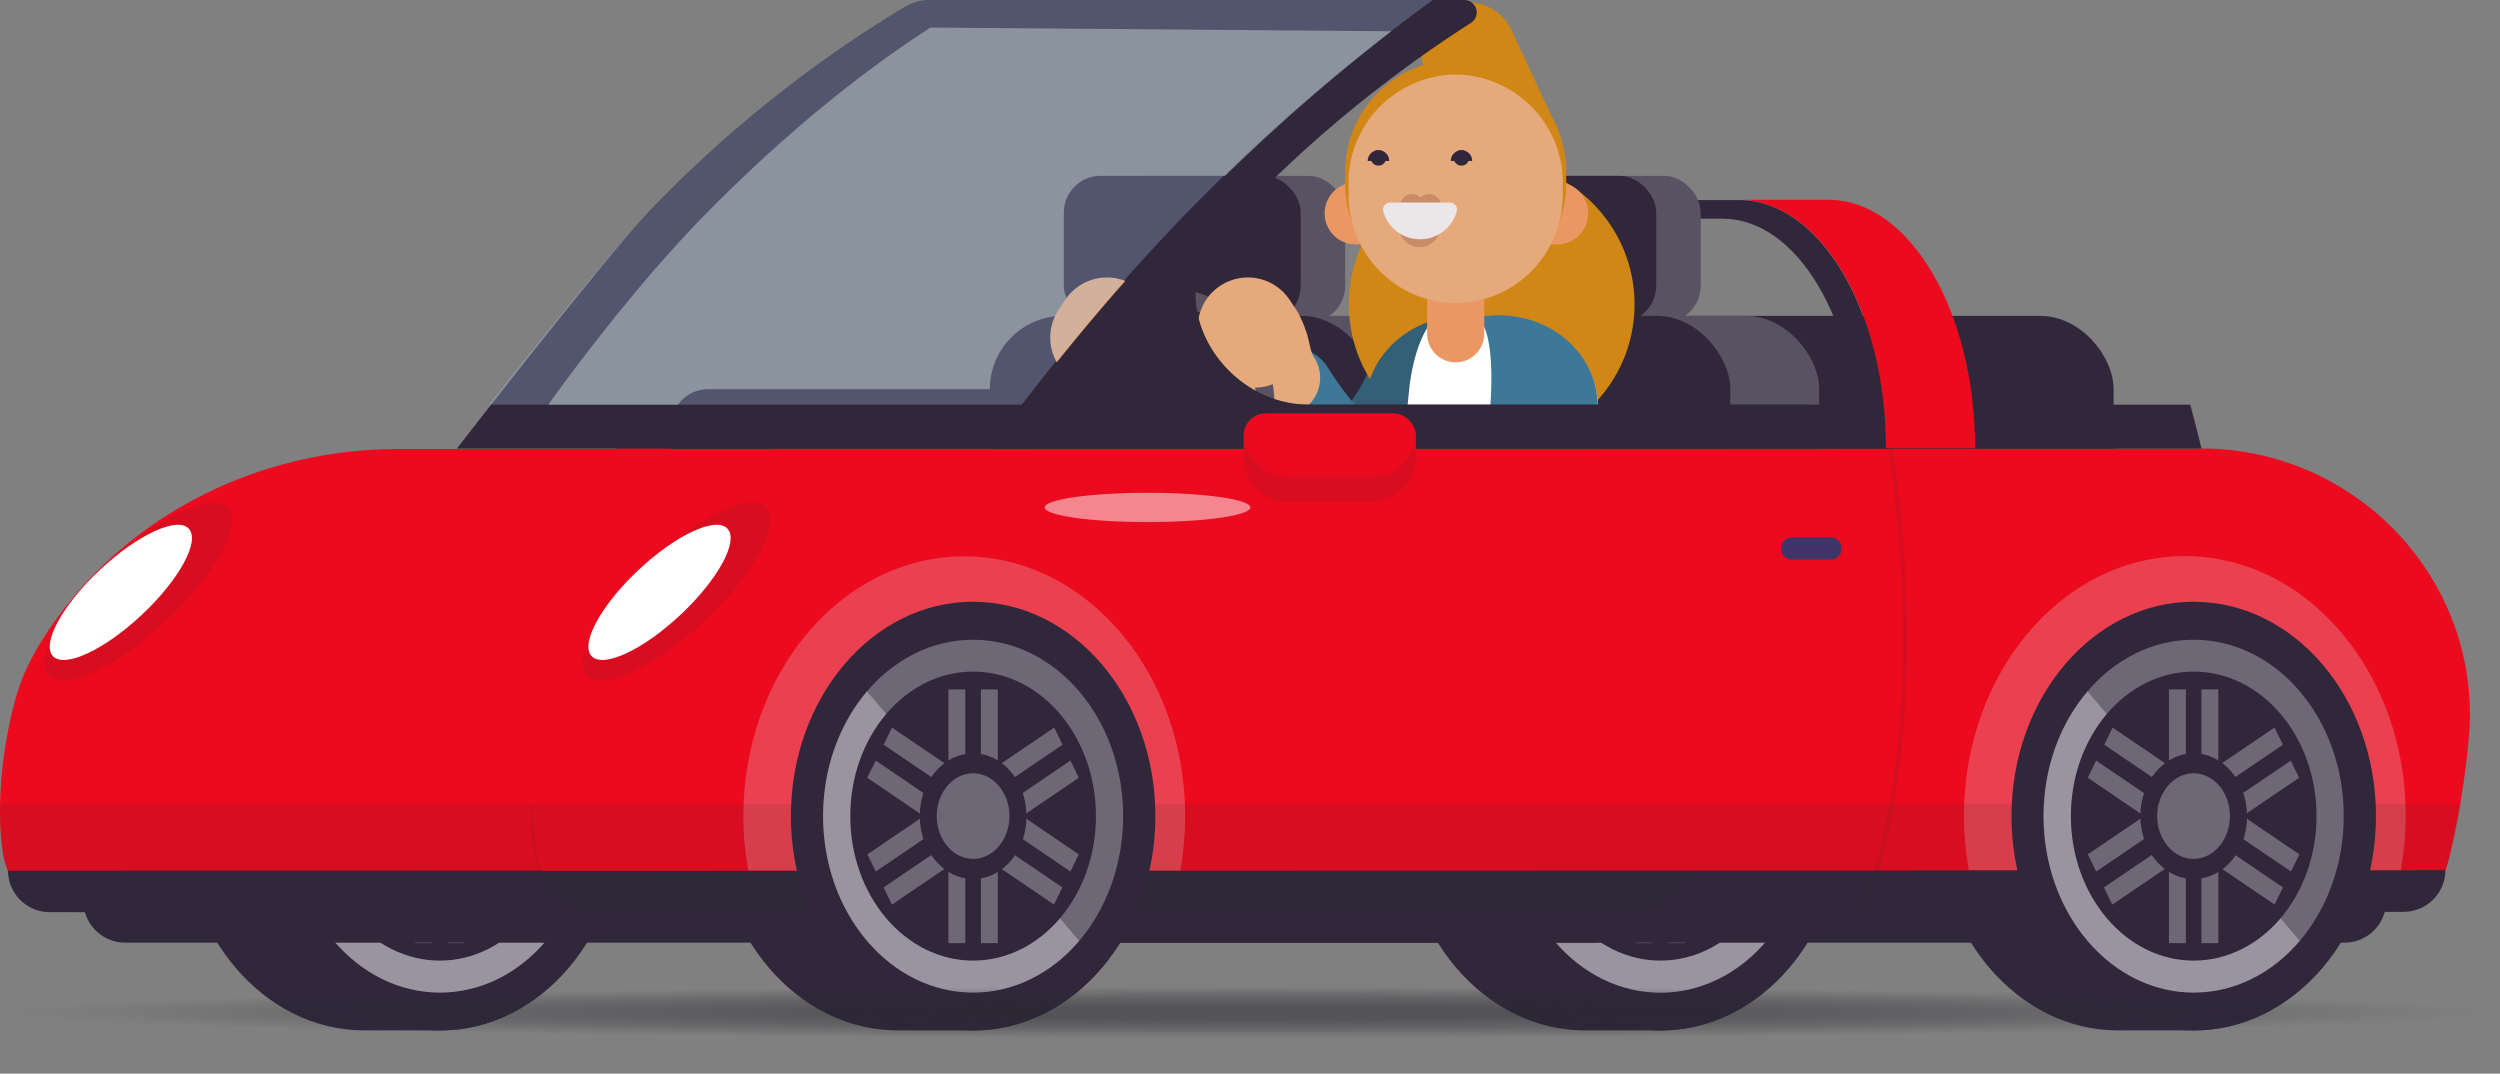 <svg xmlns="http://www.w3.org/2000/svg" xmlns:xlink="http://www.w3.org/1999/xlink" viewBox="0 0 402.51 172.86"><rect x="0" y="0" width="402.51" height="172.86" fill="#808080" stroke="none"/><defs><style>.cls-1,.cls-23{fill:#eb0a1e;}.cls-2{fill:#282830;}.cls-16,.cls-17,.cls-18,.cls-19,.cls-2,.cls-20,.cls-21,.cls-22,.cls-23,.cls-25,.cls-26,.cls-28{fill-rule:evenodd;}.cls-2,.cls-27{opacity:0.1;}.cls-2,.cls-22,.cls-24,.cls-25,.cls-26,.cls-27{isolation:isolate;}.cls-18,.cls-3{fill:#30273b;}.cls-4{fill:#595262;}.cls-11,.cls-12,.cls-13,.cls-14,.cls-27,.cls-29,.cls-5,.cls-6{fill:none;stroke-miterlimit:10;}.cls-5{stroke:#335f77;}.cls-11,.cls-13,.cls-14,.cls-29,.cls-5,.cls-6{stroke-linecap:round;}.cls-11,.cls-5{stroke-width:14.12px;}.cls-13,.cls-6{stroke:#e5a97c;}.cls-6{stroke-width:12.1px;}.cls-16,.cls-7{fill:#d18715;}.cls-22,.cls-26,.cls-28,.cls-8{fill:#fff;}.cls-9{fill:#335f77;}.cls-10{fill:#3d7898;}.cls-11{stroke:#3d7898;}.cls-12{stroke:#595262;stroke-width:2.89px;}.cls-13{stroke-width:16.14px;}.cls-14{stroke:#eb9763;stroke-width:9.2px;}.cls-15{fill:#eb9763;}.cls-17{fill:#e5a97c;}.cls-19{fill:#c88c69;}.cls-20,.cls-25{fill:#ebe7e8;}.cls-21{fill:#6e6776;}.cls-22,.cls-24{opacity:0.3;}.cls-24{fill:#a3bfe4;}.cls-25{opacity:0.25;}.cls-26{opacity:0.5;}.cls-27{stroke:#282830;stroke-width:0.72px;}.cls-29{stroke:#3f3569;stroke-width:3.58px;}.cls-30{fill:url(#radial-gradient);}</style><radialGradient id="radial-gradient" cx="599.66" cy="-33506.53" r="414.27" gradientTransform="translate(489.06 -172.03) rotate(180) scale(0.48 0.01)" gradientUnits="userSpaceOnUse"><stop offset="0.25" stop-color="#282830" stop-opacity="0.5"/><stop offset="0.61" stop-color="#282830" stop-opacity="0.31"/><stop offset="1" stop-color="#282830" stop-opacity="0"/></radialGradient></defs><title>red-car</title><g id="Layer_2" data-name="Layer 2"><g id="Layer_1-2" data-name="Layer 1"><g id="Artwork"><rect class="cls-1" x="99.33" y="66.56" width="27.74" height="14.2" rx="3.55"/><path class="cls-2" d="M99.65,71.68a6.84,6.84,0,0,0-.32,2,7.12,7.12,0,0,0,7.1,7.1H120a7.12,7.12,0,0,0,7.1-7.1,6.84,6.84,0,0,0-.32-2A7.1,7.1,0,0,1,120,76.8H106.43A7.11,7.11,0,0,1,99.65,71.68Z"/><path class="cls-1" d="M188.87,72.17h9.49c0-16.73,6.07-31,14.68-37h-2.33C198.65,35.18,188.87,51.74,188.87,72.17Z"/><path class="cls-3" d="M208,32.21c-13,0-23.6,17.89-23.6,40h4.43c0-20.43,9.78-37,21.84-37h66.66c12.06,0,21.84,16.56,21.84,37h4.43c0-22.07-10.57-40-23.6-40H208Z"/><rect class="cls-4" x="178.44" y="28.31" width="38.14" height="23.6" rx="5.9"/><rect class="cls-3" x="171.28" y="28.31" width="38.14" height="23.6" rx="5.9"/><rect class="cls-4" x="173.68" y="50.86" width="61.97" height="47.19" rx="11.8"/><rect class="cls-3" x="159.37" y="50.86" width="61.97" height="47.19" rx="11.8"/><rect class="cls-3" x="221.09" y="50.86" width="119.21" height="47.19" rx="11.8"/><rect class="cls-4" x="230.92" y="50.86" width="61.97" height="47.19" rx="11.8"/><rect class="cls-4" x="235.68" y="28.31" width="38.14" height="23.6" rx="5.9"/><rect class="cls-3" x="228.52" y="28.31" width="38.14" height="23.6" rx="5.9"/><rect class="cls-3" x="216.61" y="50.86" width="61.97" height="47.19" rx="11.8"/><path class="cls-5" d="M184.8,62.91c4,6.35,9.6,13.27,16.85,14.08,11.27,1.25,19.32-2.5,24.48-13"/><path class="cls-6" d="M181,54c1.19,2,.7,4,2.5,6.83"/><circle class="cls-7" cx="240.17" cy="49" r="23"/><path class="cls-8" d="M218.44,88.27l31.07,2.4,0-.41,5.29.41,2.37-24c.78-7.84-5.55-14.74-14.13-15.4a17.35,17.35,0,0,0-4,.17c-.45-.07-.9-.13-1.37-.17-8.58-.66-16.16,5.16-16.94,13l-2.37,24Z"/><path class="cls-9" d="M230.74,51.55c-5.83,1.82-10.25,6.63-10.84,12.58L217.47,88.7l6.73.52,2.59-25.58C227.25,58.11,228.81,53.61,230.74,51.55Z"/><path class="cls-10" d="M240,66.62,238,90.3l11.29.87,0-.42,5.43.42,2.43-24.57c.8-8-5.69-15.1-14.48-15.78a17.1,17.1,0,0,0-4.06.17c-.32-.05-.64-.08-1-.12,2.48,1.64,2.86,8.29,2.25,15.74Z"/><path class="cls-11" d="M207.79,62.91c4,6.35,9.6,13.27,16.85,14.08,11.27,1.25,19.32-2.5,24.48-13"/><path class="cls-6" d="M204,54c1.19,2,.7,4,2.5,6.83"/><path class="cls-12" d="M203.78,65.57c0,9.72-6.69,17.6-14.95,17.6s-15-7.87-15-17.59S180.56,48,188.82,48,203.78,55.85,203.78,65.57Z"/><line class="cls-13" x1="200.91" y1="52.74" x2="201.98" y2="54.34"/><line class="cls-13" x1="178.23" y1="52.74" x2="177.16" y2="54.34"/><line class="cls-14" x1="234.37" y1="53.74" x2="234.37" y2="47.4"/><circle class="cls-15" cx="250.69" cy="34.35" r="5.01"/><circle class="cls-15" cx="218.28" cy="34.35" r="5.01"/><path class="cls-7" d="M246.91,30.55h0a7.64,7.64,0,0,1-10.16-3.69l-7.26-15.58a7.63,7.63,0,0,1,3.69-10.15h0a7.64,7.64,0,0,1,10.16,3.69L250.6,20.4A7.64,7.64,0,0,1,246.91,30.55Z"/><path class="cls-16" d="M234.37,9.63A18,18,0,0,1,252.16,27.7v1.8a18,18,0,0,1-17.79,18.07h0A18,18,0,0,1,216.58,29.5V27.7A18,18,0,0,1,234.37,9.63Z"/><path class="cls-17" d="M251.62,29.54v1.75a17.44,17.44,0,0,1-17.25,17.53h0a17.44,17.44,0,0,1-17.25-17.53V29.54A17.44,17.44,0,0,1,234.37,12h0A17.44,17.44,0,0,1,251.62,29.54Z"/><circle class="cls-3" cx="235.3" cy="25.43" r="1.24"/><path class="cls-18" d="M233.59,25.91a1.72,1.72,0,0,1,3.44,0"/><circle class="cls-3" cx="221.94" cy="25.43" r="1.24"/><path class="cls-18" d="M223.67,25.91a1.73,1.73,0,0,0-3.46,0"/><path class="cls-19" d="M228.56,39.8a3.32,3.32,0,0,0,3.32-3.32h-6.63a3.32,3.32,0,0,0,3.32,3.32Z"/><path class="cls-19" d="M230.06,31.24a1.9,1.9,0,0,0-1.9,1.9H232a1.9,1.9,0,0,0-1.9-1.9Z"/><path class="cls-19" d="M227.33,31.24a1.9,1.9,0,0,0-1.9,1.9h3.8a1.9,1.9,0,0,0-1.9-1.9Z"/><path class="cls-20" d="M233.45,32.61h-9.63a1.15,1.15,0,0,0-1.09,1.5,6.15,6.15,0,0,0,11.8,0,1.15,1.15,0,0,0-1.09-1.5Z"/><rect class="cls-3" x="108.09" y="62.66" width="97.76" height="23.6" rx="5.9"/><path class="cls-18" d="M58.64,96.87c-16.2,0-29.33,15.46-29.33,34.52S42.46,165.9,58.66,165.9H70.82c16.2,0,29.33-15.46,29.33-34.52S87,96.88,70.81,96.88H58.64Z"/><path class="cls-18" d="M255.15,96.87c-16.2,0-29.33,15.46-29.33,34.52S239,165.9,255.17,165.9h12.16c16.2,0,29.33-15.46,29.33-34.52s-13.14-34.5-29.34-34.5H255.15Z"/><path class="cls-18" d="M267.34,96.89c16.2,0,29.34,15.44,29.34,34.5s-13.13,34.52-29.33,34.52S238,150.46,238,131.4s13.13-34.52,29.33-34.52Z"/><path class="cls-21" d="M267.33,103c13.34,0,24.16,12.72,24.16,28.41s-10.81,28.43-24.15,28.43-24.16-12.72-24.16-28.42S254,103,267.33,103Z"/><path class="cls-22" d="M250.24,111.31l34.17,40.18c-9.43,11.09-24.72,11.1-34.16,0s-9.43-29.09,0-40.19Z"/><path class="cls-18" d="M267.33,108.13c10.92,0,19.78,10.41,19.78,23.26s-8.85,23.27-19.77,23.27-19.78-10.41-19.78-23.26,8.85-23.27,19.77-23.27Z"/><path class="cls-21" d="M254.28,117.15l17.21,11.68,12.86,8.73L283,140.32,252.93,119.9l1.35-2.76Zm-2.61,5.31-1.35,2.76,30.08,20.42,1.35-2.76-30.08-20.42Z"/><path class="cls-21" d="M263.18,128.82l17.21-11.68,1.35,2.76-30.07,20.42-1.35-2.76,12.86-8.73ZM283,122.46l-30.08,20.42,1.35,2.76,30.08-20.42Z"/><path class="cls-21" d="M271.3,111v40.85h-2.72V111h2.72Zm-5.23,0v40.85h-2.72V111h2.72Z"/><path class="cls-18" d="M266.42,121.35c4.71-.6,8.94,3.41,9.45,9s-2.9,10.52-7.62,11.12-8.95-3.41-9.46-9,2.91-10.52,7.62-11.12Z"/><path class="cls-21" d="M273.16,130.66c.34,3.78-2,7.18-5.2,7.59s-6.1-2.34-6.45-6.12,2-7.18,5.2-7.59S272.81,126.87,273.16,130.66Z"/><path class="cls-18" d="M70.82,96.89c16.2,0,29.34,15.44,29.34,34.5S87,165.91,70.83,165.91,41.48,150.46,41.48,131.4,54.61,96.88,70.81,96.88Z"/><path class="cls-21" d="M95,131.38c0,15.7-10.81,28.43-24.15,28.43s-24.16-12.72-24.16-28.42S57.47,103,70.81,103,95,115.69,95,131.38Z"/><path class="cls-22" d="M53.72,111.31l34.17,40.18c-9.43,11.09-24.72,11.1-34.16,0s-9.43-29.09,0-40.19Z"/><path class="cls-18" d="M70.81,108.13c10.92,0,19.78,10.41,19.78,23.26s-8.85,23.27-19.77,23.27S51,144.25,51,131.4s8.85-23.27,19.77-23.27Z"/><path class="cls-21" d="M57.76,117.15,75,128.83l12.86,8.73-1.35,2.76L56.41,119.9l1.35-2.76Zm-4,8.07,30.08,20.42,1.35-2.76L55.15,122.46Z"/><path class="cls-21" d="M66.66,128.82l17.21-11.68,1.35,2.76L55.15,140.32l-1.35-2.76,12.86-8.73Zm19.82-6.36L56.4,142.88l1.35,2.76,30.08-20.42Z"/><path class="cls-21" d="M74.79,111v40.85H72.07V111h2.72Zm-5.23,0v40.85H66.84V111h2.72Z"/><path class="cls-18" d="M69.91,121.35c4.71-.6,8.94,3.41,9.45,9s-2.9,10.52-7.62,11.12-8.95-3.41-9.46-9S65.19,122,69.9,121.35Z"/><path class="cls-21" d="M76.64,130.66c.34,3.78-2,7.18-5.2,7.59s-6.1-2.34-6.45-6.12,2-7.18,5.2-7.59S76.29,126.87,76.64,130.66Z"/><path class="cls-18" d="M144.5,96.87c-16.2,0-29.33,15.46-29.33,34.52s13.15,34.51,29.35,34.51h12.16c16.2,0,29.33-15.46,29.33-34.52s-13.14-34.5-29.34-34.5H144.5Z"/><path class="cls-18" d="M341,96.87c-16.2,0-29.33,15.46-29.33,34.52S324.83,165.9,341,165.9h12.16c16.2,0,29.33-15.46,29.33-34.52s-13.14-34.5-29.34-34.5H341Z"/><path class="cls-18" d="M263.26,145.05h0a6.74,6.74,0,0,1-6.72,6.72l-236.4,0a6.74,6.74,0,0,1-6.72-6.72h0a6.75,6.75,0,0,1,6.72-6.72l236.4,0A6.74,6.74,0,0,1,263.26,145.05Z"/><path class="cls-18" d="M266,133.37a6.74,6.74,0,0,1,6.72,6.72h0a6.74,6.74,0,0,1-6.72,6.72L8,146.86a6.74,6.74,0,0,1-6.72-6.72h0A6.75,6.75,0,0,1,8,133.42l258.06,0Z"/><path class="cls-18" d="M384.2,145.05h0a6.74,6.74,0,0,1-6.72,6.72l-236.4,0a6.74,6.74,0,0,1-6.72-6.72h0a6.75,6.75,0,0,1,6.72-6.72l236.4,0A6.74,6.74,0,0,1,384.2,145.05Z"/><path class="cls-18" d="M387,133.37a6.74,6.74,0,0,1,6.72,6.72h0a6.74,6.74,0,0,1-6.72,6.72l-258.06.05a6.74,6.74,0,0,1-6.72-6.72h0a6.75,6.75,0,0,1,6.72-6.72l258.06,0Z"/><path class="cls-23" d="M2.78,111.53C.53,119.15-.68,129,.42,137a13.64,13.64,0,0,0,.84,3.18l306.57-.07a14.07,14.07,0,0,0,.6-1.87c5.4-22.66,5.48-46.18-4.79-66l-239.56.06c-20.68,0-40.57,9-53.39,25.25-3.61,4.57-6.53,9.38-7.92,14.08Z"/><path class="cls-2" d="M273.35,138.39a11.26,11.26,0,0,1-11,8.45l-250.77.06A11.29,11.29,0,0,1,.41,137.27,42,42,0,0,1,0,129.42l275.31-.06c-.55,3-1.22,6-2,9Z"/><path class="cls-23" d="M88.64,111.54C86.39,119.16,85.18,129,86.28,137a13.64,13.64,0,0,0,.84,3.18l306.57-.07a14.07,14.07,0,0,0,.6-1.87,133.72,133.72,0,0,0,3.22-19.67c2.11-25-18-46.36-43.09-46.36l-230.07,0-.88.4c-16.4,7.28-29.29,20.12-34.84,38.92Z"/><path class="cls-3" d="M164.46,65.15c-1.72,2.37-3.39,4.74-5,7.08h195c-.57-2.37-1.2-4.73-1.82-7.08Z"/><path class="cls-3" d="M159.43,72.23H293.14c-.68-2.82-1-4.24-1.53-7.08H210.8c-14.12,0-24.06-16.83-14.56-27.24,1.34-1.47,2.5-2.7,3.35-3.58A203.19,203.19,0,0,1,236.84,3.68,2,2,0,0,0,235.78,0h-5.1C202.13,21,180.5,43.77,159.43,72.23Z"/><path class="cls-3" d="M151.88,0,146,4.41c28.36.21,53.47.43,81.83.65l3.47-1.17A2,2,0,0,0,230.66,0H151.88Z"/><path class="cls-3" d="M104.24,34.33c-5.91,6.12-29.4,36.15-30.66,37.9H207.29c-.68-2.82-1-4.24-1.53-7.08H88.27c1.26-1.75,13-18.17,25.47-30.82C126.81,21.08,141.48,8.92,157.11,0h-7.32a8,8,0,0,0-4.07,1.09,199.26,199.26,0,0,0-41.49,33.24Z"/><path class="cls-24" d="M155,65.15h9.51C184.22,39.6,204.55,19,230.69,0H149.77a8,8,0,0,0-4.05,1.09,199.26,199.26,0,0,0-41.49,33.24C98.32,40.45,80,63.4,78.76,65.15Z"/><rect class="cls-1" x="200.23" y="66.56" width="27.74" height="14.2" rx="3.55"/><path class="cls-2" d="M200.55,71.68a6.84,6.84,0,0,0-.32,2,7.12,7.12,0,0,0,7.1,7.1h13.54a7.12,7.12,0,0,0,7.1-7.1,6.84,6.84,0,0,0-.32-2,7.1,7.1,0,0,1-6.78,5.12H207.33A7.11,7.11,0,0,1,200.55,71.68Z"/><path class="cls-25" d="M120.48,140.15l69.54,0a49.18,49.18,0,0,0,.79-8.75c0-23.1-15.93-41.82-35.57-41.82s-35.55,18.74-35.55,41.84a49.1,49.1,0,0,0,.79,8.75Z"/><path class="cls-25" d="M317,140.12l69.54,0a49.38,49.38,0,0,0,.79-8.76c0-23.1-15.93-41.82-35.57-41.82s-35.55,18.74-35.55,41.84a49.18,49.18,0,0,0,.79,8.75Z"/><path class="cls-26" d="M184.74,79.34c9.15,0,16.57,1.06,16.57,2.36s-7.42,2.36-16.56,2.36S168.19,83,168.19,81.7s7.41-2.36,16.56-2.36Z"/><path class="cls-27" d="M304.26,71.5c1.94,12.29,6.06,47.3-4.32,75.43"/><path class="cls-2" d="M394.29,138.39a11.26,11.26,0,0,1-11,8.45L97.2,146.9A11.29,11.29,0,0,1,86,137.27a42,42,0,0,1-.37-7.85l310.67-.06c-.55,3-1.22,6-2,9Z"/><path class="cls-2" d="M104.5,90.5c8-7.46,16.4-11.39,18.86-8.77s-2,10.8-10,18.27S97,111.39,94.54,108.77s2-10.8,9.95-18.27Z"/><path class="cls-28" d="M117.12,85.11c1.87,2-1.51,8.2-7.55,13.87s-12.45,8.65-14.32,6.66,1.51-8.2,7.55-13.87S115.25,83.12,117.12,85.11Z"/><path class="cls-23" d="M17.78,90.5c8-7.46,16.4-11.39,18.86-8.77s-2,10.8-9.95,18.27-16.41,11.39-18.87,8.77,2-10.8,10-18.27Z"/><path class="cls-2" d="M17.78,90.5c8-7.46,16.4-11.39,18.86-8.77s-2,10.8-9.95,18.27-16.41,11.39-18.87,8.77,2-10.8,10-18.27Z"/><path class="cls-28" d="M30.39,85.11c1.87,2-1.51,8.2-7.55,13.87s-12.45,8.65-14.32,6.66,1.51-8.2,7.55-13.87S28.52,83.12,30.39,85.11Z"/><line class="cls-29" x1="288.52" y1="88.31" x2="294.72" y2="88.31"/><path class="cls-18" d="M353.2,96.89c16.2,0,29.34,15.44,29.34,34.5s-13.13,34.52-29.33,34.52-29.35-15.45-29.35-34.51S337,96.88,353.19,96.88Z"/><path class="cls-21" d="M377.35,131.38c0,15.7-10.81,28.43-24.15,28.43S329,147.09,329,131.39,339.85,103,353.19,103,377.35,115.69,377.35,131.38Z"/><path class="cls-22" d="M336.1,111.31l34.17,40.18c-9.43,11.09-24.72,11.1-34.16,0s-9.43-29.09,0-40.19Z"/><path class="cls-18" d="M353.19,108.13c10.92,0,19.78,10.41,19.78,23.26s-8.85,23.27-19.77,23.27-19.78-10.41-19.78-23.26,8.85-23.27,19.77-23.27Z"/><path class="cls-21" d="M340.14,117.15l17.21,11.68,12.86,8.73-1.35,2.76L338.79,119.9l1.35-2.76Zm-4,8.07,30.08,20.42,1.35-2.76-30.08-20.42Z"/><path class="cls-21" d="M349,128.82l17.21-11.68,1.35,2.76-30.07,20.42-1.35-2.76L349,128.83Zm19.82-6.36-30.08,20.42,1.35,2.76,30.08-20.42Z"/><path class="cls-21" d="M357.16,111v40.85h-2.72V111h2.72Zm-5.23,0v40.85h-2.72V111h2.72Z"/><path class="cls-18" d="M352.29,121.35c4.71-.6,8.94,3.41,9.45,9s-2.9,10.52-7.62,11.12-8.95-3.41-9.46-9,2.91-10.52,7.62-11.12Z"/><path class="cls-21" d="M359,130.66c.34,3.78-2,7.18-5.2,7.59s-6.1-2.34-6.45-6.12,2-7.18,5.2-7.59S358.67,126.87,359,130.66Z"/><path class="cls-18" d="M156.68,96.89c16.2,0,29.34,15.44,29.34,34.5s-13.13,34.52-29.33,34.52-29.35-15.45-29.35-34.51,13.13-34.52,29.33-34.52Z"/><path class="cls-21" d="M180.83,131.38c0,15.7-10.81,28.43-24.15,28.43s-24.16-12.72-24.16-28.42S143.33,103,156.67,103,180.83,115.69,180.83,131.38Z"/><path class="cls-22" d="M139.58,111.31l34.17,40.18c-9.43,11.09-24.72,11.1-34.16,0s-9.43-29.09,0-40.19Z"/><path class="cls-18" d="M156.67,108.13c10.92,0,19.78,10.41,19.78,23.26s-8.85,23.27-19.77,23.27S136.9,144.25,136.9,131.4s8.85-23.27,19.77-23.27Z"/><path class="cls-21" d="M143.62,117.15l17.21,11.68,12.86,8.73-1.35,2.76L142.27,119.9l1.35-2.76Zm-4,8.07,30.08,20.42,1.35-2.76L141,122.46Z"/><path class="cls-21" d="M152.52,128.82l17.21-11.68,1.35,2.76L141,140.32l-1.35-2.76,12.86-8.73Zm21.17-3.6-1.35-2.76-30.08,20.42,1.35,2.76,30.08-20.42Z"/><path class="cls-21" d="M160.65,111v40.85h-2.72V111h2.72Zm-5.23,0v40.85H152.7V111h2.72Z"/><path class="cls-18" d="M155.77,121.35c4.71-.6,8.94,3.41,9.45,9s-2.9,10.52-7.62,11.12-8.95-3.42-9.46-9,2.91-10.52,7.62-11.12Z"/><path class="cls-21" d="M162.5,130.66c.34,3.78-2,7.18-5.2,7.59s-6.1-2.34-6.45-6.12,2-7.18,5.2-7.59S162.15,126.87,162.5,130.66Z"/><path class="cls-1" d="M303.64,72.17H318c0-22.07-10.57-40-23.6-40H280C293.08,32.21,303.64,50.1,303.64,72.17Z"/><rect class="cls-30" x="2.51" y="157.67" width="400" height="15.19"/></g></g></g></svg>